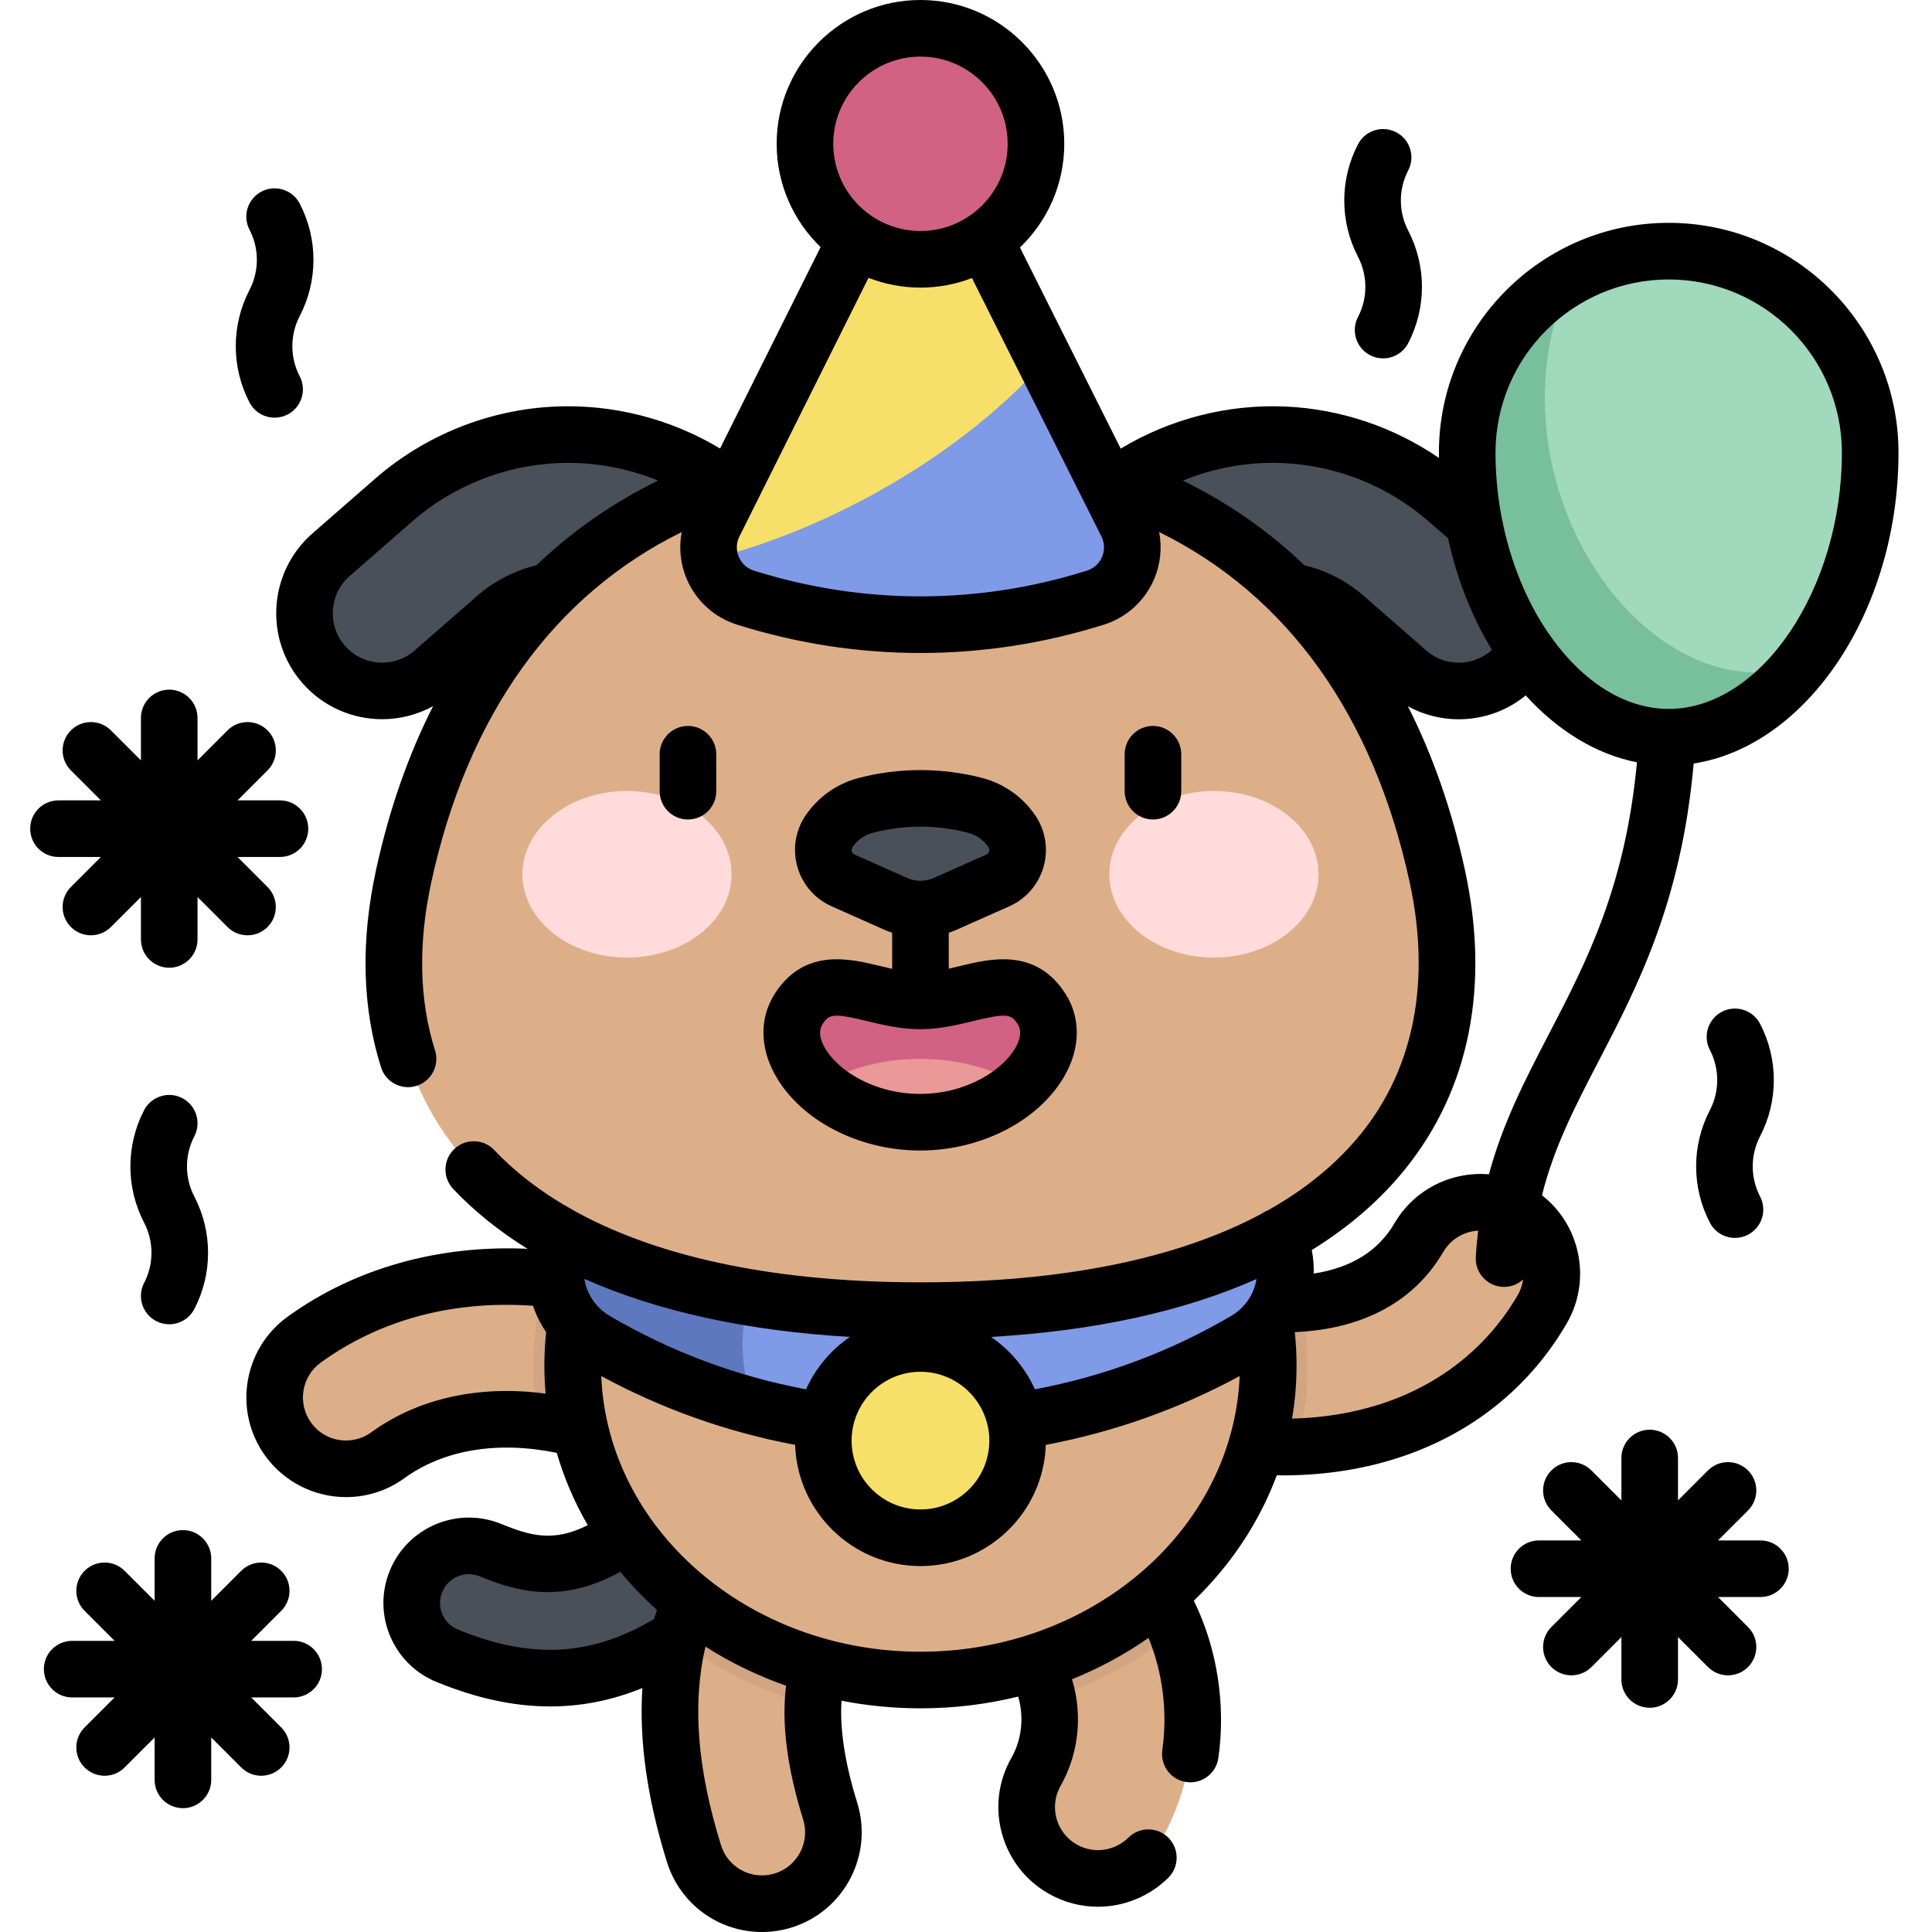 <svg width="170" height="170" viewBox="0 0 170 170" fill="none" xmlns="http://www.w3.org/2000/svg">
<g clip-path="url(#clip0_223_14046)">
<path d="M48.418 147.661C45.523 147.661 42.537 146.995 39.353 145.695C36.785 144.646 35.554 141.715 36.602 139.147C37.652 136.579 40.584 135.348 43.151 136.396C47.865 138.322 52.155 139.074 60.725 130.009C62.63 127.995 65.809 127.906 67.825 129.812C69.841 131.717 69.929 134.895 68.023 136.911C61.125 144.206 55.008 147.661 48.418 147.661Z" fill="#495059"/>
<path d="M67.054 167.509C64.379 167.509 61.9 165.786 61.062 163.096C57.958 153.126 58.27 144.949 62.014 138.103C63.677 135.061 67.491 133.943 70.533 135.607C73.576 137.27 74.692 141.084 73.029 144.126C71.005 147.83 71.011 152.814 73.05 159.364C74.08 162.674 72.233 166.193 68.922 167.224C68.301 167.417 67.673 167.509 67.054 167.509Z" fill="#DDAF89"/>
<path d="M96.612 165.288C95.563 165.288 94.499 165.026 93.522 164.472C90.506 162.762 89.446 158.931 91.156 155.914C93.356 152.031 92.198 147.405 90.433 145.926C87.776 143.7 87.427 139.741 89.654 137.083C91.881 134.426 95.841 134.078 98.498 136.304C104.564 141.387 107.563 152.428 102.079 162.105C100.923 164.144 98.799 165.288 96.612 165.288Z" fill="#DDAF89"/>
<path d="M30.447 129.243C28.502 129.243 26.584 128.342 25.355 126.646C23.324 123.836 23.953 119.912 26.763 117.879C35.004 111.917 46.102 110.689 57.214 114.508C60.492 115.635 62.236 119.207 61.108 122.486C59.981 125.765 56.409 127.509 53.132 126.382C45.936 123.908 39.006 124.517 34.122 128.051C33.009 128.856 31.722 129.243 30.447 129.243Z" fill="#DDAF89"/>
<path d="M112.853 127.333C110.486 127.333 108.051 127.09 105.593 126.602C102.192 125.928 99.982 122.625 100.658 119.223C101.332 115.822 104.637 113.613 108.036 114.287C110.909 114.857 120.609 116.154 124.847 108.902C126.595 105.908 130.439 104.9 133.433 106.648C136.428 108.397 137.435 112.241 135.687 115.234C132.681 120.381 127.991 124.089 122.124 125.955C119.244 126.872 116.113 127.333 112.853 127.333Z" fill="#DDAF89"/>
<path d="M108.036 114.287C104.637 113.613 101.332 115.823 100.658 119.224C99.982 122.624 102.192 125.928 105.593 126.602C108.051 127.09 110.486 127.332 112.853 127.332C113.283 127.332 113.709 127.323 114.133 127.308C114.727 125.011 115.043 122.615 115.043 120.155C115.043 118.29 114.862 116.464 114.517 114.689C111.748 114.906 109.266 114.531 108.036 114.287Z" fill="#D1A582"/>
<path d="M98.498 136.304C95.841 134.077 91.881 134.426 89.654 137.084C87.427 139.741 87.776 143.7 90.433 145.927C91.237 146.601 91.915 147.928 92.206 149.541C96.402 148.199 100.227 146.126 103.495 143.491C102.355 140.578 100.615 138.077 98.498 136.304Z" fill="#D1A582"/>
<path d="M70.533 135.607C67.492 133.943 63.676 135.061 62.013 138.103C60.933 140.078 60.14 142.163 59.632 144.371C63.104 146.934 67.135 148.888 71.531 150.052C71.606 147.791 72.101 145.822 73.028 144.126C74.691 141.084 73.575 137.27 70.533 135.607Z" fill="#D1A582"/>
<path d="M57.213 114.508C54.117 113.443 51.022 112.772 47.99 112.484C47.308 114.94 46.943 117.508 46.943 120.154C46.943 121.82 47.089 123.456 47.366 125.052C49.245 125.273 51.177 125.71 53.131 126.382C56.409 127.509 59.981 125.764 61.108 122.486C62.235 119.207 60.492 115.635 57.213 114.508Z" fill="#D1A582"/>
<path d="M111.596 120.154C111.596 104.87 97.894 92.478 80.993 92.478C64.092 92.478 50.391 104.87 50.391 120.154C50.391 135.439 64.092 147.829 80.993 147.829C97.894 147.829 111.596 135.439 111.596 120.154Z" fill="#DDAF89"/>
<path d="M108.633 102.385C101.134 108.608 91.501 112.351 80.994 112.351C70.487 112.351 60.854 108.608 53.355 102.385C51.76 104.45 50.43 106.699 49.422 109.093C48.049 112.353 49.315 116.133 52.366 117.924C60.767 122.855 70.549 125.684 80.994 125.684C91.439 125.684 101.22 122.855 109.621 117.924C112.672 116.133 113.939 112.353 112.565 109.093C111.558 106.699 110.228 104.45 108.633 102.385Z" fill="#7F9AE6"/>
<path d="M67.056 110.058C62.005 108.342 57.372 105.719 53.353 102.385C51.759 104.45 50.43 106.699 49.42 109.093C48.048 112.353 49.314 116.133 52.366 117.924C56.733 120.488 61.477 122.477 66.492 123.802C64.652 120.111 65.172 114.569 67.056 110.058Z" fill="#5E78BF"/>
<path d="M68.137 61.179C66.744 61.179 65.338 60.754 64.125 59.873L55.713 53.763C52.029 51.086 47.06 51.309 43.631 54.304L38.123 59.112C35.278 61.596 30.959 61.303 28.477 58.46C25.993 55.615 26.286 51.296 29.131 48.813L34.638 44.003C38.61 40.536 43.699 38.496 48.966 38.26C54.233 38.026 59.483 39.601 63.749 42.7L72.16 48.81C75.216 51.029 75.893 55.305 73.673 58.36C72.336 60.202 70.251 61.179 68.137 61.179Z" fill="#495059"/>
<path d="M93.85 61.179C91.736 61.179 89.651 60.201 88.313 58.36C86.095 55.304 86.772 51.029 89.826 48.81L98.239 42.7C102.505 39.601 107.756 38.026 113.022 38.26C118.289 38.496 123.377 40.536 127.349 44.003L132.857 48.812C135.701 51.296 135.993 55.615 133.511 58.459C131.027 61.304 126.708 61.596 123.864 59.112L118.357 54.304C114.926 51.309 109.958 51.087 106.275 53.763L97.863 59.873C96.65 60.754 95.243 61.179 93.85 61.179Z" fill="#495059"/>
<path d="M80.994 115.327C115.7 115.327 131.34 99.428 126.458 77.042C121.213 52.985 104.69 39.815 80.994 39.815C57.296 39.815 40.774 52.985 35.527 77.042C30.647 99.428 46.287 115.327 80.994 115.327Z" fill="#DDAF89"/>
<path d="M89.542 126.762C89.542 131.483 85.715 135.311 80.994 135.311C76.273 135.311 72.445 131.483 72.445 126.762C72.445 122.041 76.273 118.214 80.994 118.214C85.715 118.214 89.542 122.041 89.542 126.762Z" fill="#F6E06A"/>
<path d="M64.374 76.929C64.374 72.881 60.255 69.6 55.172 69.6C50.09 69.6 45.97 72.881 45.97 76.929C45.97 80.976 50.09 84.257 55.172 84.257C60.255 84.257 64.374 80.976 64.374 76.929Z" fill="#FFDBDB"/>
<path d="M116.017 76.929C116.017 72.881 111.897 69.6 106.814 69.6C101.733 69.6 97.612 72.881 97.612 76.929C97.612 80.976 101.733 84.257 106.814 84.257C111.897 84.257 116.017 80.976 116.017 76.929Z" fill="#FFDBDB"/>
<path d="M85.82 70.871C82.656 70.043 79.331 70.043 76.168 70.871C74.857 71.214 73.715 72.02 72.954 73.14C71.925 74.654 72.517 76.728 74.187 77.471L78.824 79.533C80.205 80.147 81.781 80.147 83.163 79.533L87.799 77.471C89.471 76.728 90.061 74.654 89.033 73.14C88.272 72.02 87.13 71.214 85.82 70.871Z" fill="#495059"/>
<path d="M80.962 88.07C76.596 88.07 72.708 84.952 70.263 88.797C67.783 92.698 73.338 98.746 80.962 98.746C88.586 98.746 94.141 92.698 91.66 88.797C89.215 84.952 85.328 88.07 80.962 88.07Z" fill="#D16283"/>
<path d="M72.099 95.492C74.147 97.362 77.317 98.746 80.962 98.746C84.608 98.746 87.778 97.362 89.825 95.492C87.395 94.041 84.318 93.17 80.962 93.17C77.607 93.17 74.529 94.041 72.099 95.492Z" fill="#EB9898"/>
<path d="M78.883 13.938L62.837 46.09C61.563 48.643 62.873 51.73 65.594 52.587L65.602 52.59C75.621 55.744 86.367 55.744 96.386 52.59C99.11 51.732 100.42 48.64 99.141 46.086L83.035 13.935C82.178 12.224 79.737 12.227 78.883 13.938Z" fill="#7F9AE6"/>
<path d="M91.969 31.77L83.035 13.935C82.178 12.224 79.737 12.227 78.883 13.938L62.837 46.09C62.331 47.102 62.239 48.198 62.472 49.206C71.56 46.988 83.591 41.049 91.969 31.77Z" fill="#F6E06A"/>
<path d="M91.157 12.653C91.157 18.267 86.606 22.817 80.993 22.817C75.38 22.817 70.83 18.267 70.83 12.653C70.83 7.04 75.38 2.49 80.993 2.49C86.606 2.49 91.157 7.04 91.157 12.653Z" fill="#D16283"/>
<path d="M146.832 22.099C156.624 22.099 164.561 30.038 164.561 39.829C164.561 52.896 156.624 64.87 146.832 64.87C137.039 64.87 129.102 52.896 129.102 39.829C129.102 30.038 137.039 22.099 146.832 22.099Z" fill="#A0D9BB"/>
<path d="M158.341 58.614C144.488 62.911 130.249 41.865 138.234 24.324C132.788 27.35 129.102 33.158 129.102 39.828C129.102 52.896 137.039 64.87 146.832 64.87C151.226 64.87 155.244 62.453 158.341 58.614Z" fill="#78BF9B"/>
<path d="M13.742 116.245C14.109 116.435 14.502 116.525 14.888 116.525C15.788 116.525 16.656 116.037 17.1 115.184C18.71 112.085 18.71 108.385 17.1 105.286C16.236 103.626 16.236 101.644 17.1 99.984C17.734 98.764 17.259 97.26 16.039 96.626C14.819 95.992 13.315 96.467 12.681 97.687C11.07 100.786 11.07 104.485 12.681 107.583C13.544 109.243 13.544 111.225 12.681 112.885C12.046 114.106 12.521 115.609 13.742 116.245ZM8.878 75.407L6.239 78.047C5.267 79.018 5.267 80.595 6.239 81.568C6.726 82.055 7.363 82.297 8 82.297C8.638 82.297 9.275 82.055 9.761 81.568L12.401 78.93V82.662C12.401 84.036 13.515 85.152 14.891 85.152C16.266 85.152 17.381 84.036 17.381 82.662V78.93L20.019 81.568C20.506 82.055 21.142 82.297 21.78 82.297C22.417 82.297 23.054 82.055 23.541 81.568C24.513 80.595 24.513 79.018 23.541 78.047L20.902 75.407H24.634C26.01 75.407 27.124 74.293 27.124 72.917C27.124 71.542 26.01 70.427 24.634 70.427H20.902L23.541 67.789C24.513 66.816 24.513 65.239 23.541 64.267C22.568 63.295 20.992 63.295 20.019 64.267L17.381 66.906V63.174C17.381 61.798 16.266 60.684 14.891 60.684C13.515 60.684 12.401 61.798 12.401 63.174V66.906L9.761 64.267C8.788 63.295 7.213 63.295 6.24 64.267C5.267 65.239 5.267 66.816 6.24 67.789L8.878 70.427H5.146C3.77 70.427 2.656 71.542 2.656 72.917C2.656 74.293 3.77 75.407 5.146 75.407H8.878ZM21.954 35.411C22.398 36.264 23.265 36.752 24.166 36.752C24.552 36.752 24.945 36.661 25.312 36.472C26.533 35.836 27.007 34.333 26.373 33.112C25.509 31.453 25.509 29.47 26.373 27.81C27.984 24.712 27.984 21.013 26.373 17.914C25.739 16.694 24.234 16.219 23.015 16.853C21.795 17.487 21.32 18.991 21.954 20.211C22.818 21.871 22.818 23.853 21.954 25.513C20.343 28.612 20.343 32.312 21.954 35.411ZM25.839 144.38H22.107L24.745 141.741C25.718 140.768 25.718 139.192 24.745 138.22C23.773 137.247 22.197 137.247 21.224 138.22L18.586 140.858V137.126C18.586 135.751 17.471 134.636 16.096 134.636C14.72 134.636 13.605 135.751 13.605 137.126V140.858L10.966 138.22C9.993 137.247 8.418 137.247 7.445 138.22C6.472 139.192 6.472 140.77 7.445 141.741L10.083 144.38H6.351C4.975 144.38 3.861 145.495 3.861 146.871C3.861 148.245 4.975 149.361 6.351 149.361H10.083L7.445 151.999C6.472 152.972 6.472 154.549 7.445 155.52C7.931 156.007 8.568 156.251 9.205 156.251C9.843 156.251 10.48 156.007 10.966 155.52L13.605 152.882V156.614C13.605 157.989 14.72 159.104 16.096 159.104C17.471 159.104 18.586 157.989 18.586 156.614V152.882L21.224 155.52C21.71 156.007 22.347 156.251 22.985 156.251C23.622 156.251 24.259 156.007 24.745 155.52C25.718 154.548 25.718 152.972 24.745 151.999L22.107 149.361H25.839C27.215 149.361 28.329 148.245 28.329 146.871C28.329 145.495 27.215 144.38 25.839 144.38ZM119.492 27.895C118.858 29.115 119.333 30.618 120.553 31.252C120.92 31.443 121.313 31.534 121.7 31.534C122.599 31.534 123.468 31.046 123.911 30.193C125.523 27.094 125.523 23.394 123.911 20.295C123.049 18.635 123.049 16.653 123.911 14.993C124.545 13.773 124.071 12.27 122.85 11.635C121.631 11.001 120.128 11.476 119.492 12.696C117.881 15.795 117.881 19.494 119.492 22.594C120.356 24.253 120.356 26.234 119.492 27.895ZM146.832 19.608C135.683 19.608 126.612 28.679 126.612 39.828C126.612 39.986 126.619 40.142 126.621 40.299C122.653 37.579 117.962 35.989 113.132 35.773C108.052 35.544 102.965 36.853 98.613 39.474L89.748 21.777C92.149 19.472 93.647 16.236 93.647 12.653C93.647 5.677 87.97 0 80.994 0C74.016 0 68.34 5.677 68.34 12.653C68.34 16.219 69.824 19.442 72.205 21.743L63.36 39.465C59.012 36.85 53.934 35.547 48.854 35.773C43.027 36.033 37.396 38.291 33.001 42.128L27.492 46.936C23.62 50.32 23.219 56.222 26.601 60.096C28.443 62.205 31.032 63.284 33.634 63.284C35.173 63.284 36.714 62.898 38.111 62.133C35.922 66.44 34.243 71.245 33.096 76.511C31.721 82.812 31.867 88.671 33.53 93.922C33.866 94.983 34.846 95.661 35.904 95.661C36.153 95.661 36.405 95.624 36.656 95.545C37.967 95.129 38.693 93.73 38.278 92.419C36.881 88.006 36.775 83.012 37.962 77.572C41.165 62.881 48.731 52.366 59.986 46.816C59.721 48.193 59.867 49.628 60.426 50.947C61.243 52.871 62.855 54.334 64.855 54.964C70.135 56.627 75.566 57.457 80.995 57.457C86.425 57.457 91.856 56.626 97.135 54.964C99.131 54.336 100.742 52.871 101.559 50.945C102.118 49.626 102.26 48.189 101.995 46.814C113.254 52.362 120.823 62.878 124.027 77.572C125.922 86.265 124.456 93.923 119.787 99.721C117.645 102.378 114.879 104.648 111.533 106.515C111.509 106.524 111.485 106.531 111.461 106.542C111.297 106.613 111.144 106.701 111.002 106.801C103.59 110.773 93.442 112.836 80.994 112.836C68.54 112.836 58.33 110.749 50.889 106.738C50.801 106.682 50.709 106.63 50.613 106.583C47.838 105.057 45.453 103.259 43.493 101.196C42.545 100.198 40.969 100.158 39.972 101.106C38.976 102.053 38.936 103.629 39.883 104.626C41.752 106.594 43.937 108.347 46.413 109.885C38.604 109.524 31.194 111.6 25.303 115.862C21.386 118.696 20.506 124.187 23.34 128.104C24.983 130.377 27.64 131.733 30.448 131.733C32.302 131.733 34.077 131.158 35.582 130.068C39.063 127.551 43.783 126.778 48.99 127.837C49.636 130.071 50.557 132.202 51.717 134.202C48.697 135.727 46.652 135.135 44.093 134.091C40.26 132.526 35.865 134.371 34.298 138.205C33.539 140.064 33.549 142.105 34.326 143.955C35.105 145.806 36.555 147.242 38.413 148C41.958 149.449 45.231 150.152 48.419 150.152C51.178 150.152 53.859 149.618 56.524 148.533C56.227 153.174 56.943 158.24 58.685 163.837C59.832 167.523 63.196 170 67.053 170C67.935 170 68.814 169.866 69.662 169.602C74.278 168.165 76.864 163.24 75.428 158.624C74.344 155.145 73.883 152.139 74.047 149.649C76.288 150.087 78.611 150.319 80.994 150.319C83.966 150.319 86.847 149.959 89.589 149.286C90.006 150.67 90.093 152.738 88.99 154.688C87.834 156.724 87.542 159.09 88.166 161.348C88.791 163.605 90.257 165.484 92.294 166.638C93.612 167.384 95.105 167.778 96.612 167.778C98.917 167.778 101.172 166.848 102.801 165.227C103.777 164.257 103.779 162.68 102.809 161.706C101.839 160.73 100.262 160.728 99.288 161.697C98.585 162.397 97.609 162.798 96.612 162.798C95.963 162.798 95.319 162.628 94.749 162.305C93.87 161.806 93.236 160.995 92.966 160.02C92.698 159.044 92.823 158.022 93.322 157.143C94.799 154.535 94.948 151.972 94.811 150.28C94.74 149.404 94.57 148.554 94.325 147.76C96.734 146.789 98.993 145.565 101.061 144.122C102.307 147.166 102.752 150.636 102.275 153.989C102.081 155.35 103.028 156.611 104.39 156.804C104.508 156.821 104.626 156.83 104.743 156.83C105.963 156.83 107.029 155.933 107.206 154.69C107.878 149.959 107.093 145.024 105.048 140.847C108.285 137.723 110.8 133.971 112.346 129.814C112.513 129.816 112.688 129.822 112.852 129.822C116.389 129.822 119.762 129.32 122.878 128.327C129.342 126.272 134.514 122.178 137.837 116.49C139.019 114.468 139.34 112.107 138.746 109.841C138.255 107.969 137.182 106.347 135.683 105.175C136.737 100.934 138.606 97.331 140.677 93.347C144.099 86.766 147.951 79.353 149.028 67.184C159 65.638 167.052 53.742 167.052 39.828C167.052 28.679 157.981 19.608 146.832 19.608ZM47.199 49.745C45.277 50.203 43.491 51.12 41.993 52.427L36.486 57.236C34.679 58.812 31.928 58.626 30.352 56.821C28.776 55.015 28.962 52.264 30.767 50.688L36.276 45.879C39.824 42.781 44.37 40.959 49.076 40.748C52.098 40.612 55.118 41.152 57.904 42.289C53.937 44.229 50.357 46.719 47.199 49.745ZM80.994 4.98C85.224 4.98 88.667 8.423 88.667 12.653C88.667 16.884 85.224 20.326 80.994 20.326C76.763 20.326 73.32 16.884 73.32 12.653C73.32 8.423 76.763 4.98 80.994 4.98ZM96.971 49.002C96.827 49.343 96.462 49.954 95.638 50.213C86.057 53.23 75.93 53.23 66.343 50.212C65.519 49.953 65.155 49.342 65.009 49.002C64.865 48.661 64.68 47.973 65.065 47.202L76.42 24.448C77.841 25.001 79.381 25.307 80.994 25.307C82.59 25.307 84.117 25.007 85.524 24.465L96.914 47.202C97.301 47.973 97.115 48.661 96.971 49.002ZM48.012 122.627C42.181 121.854 36.827 123.02 32.661 126.034C32.011 126.504 31.246 126.753 30.447 126.753C29.214 126.753 28.094 126.181 27.373 125.185C26.149 123.494 26.53 121.12 28.221 119.897C33.451 116.114 39.879 114.403 46.898 114.897C47.177 115.717 47.567 116.498 48.058 117.219C47.954 118.195 47.901 119.18 47.901 120.154C47.901 120.986 47.94 121.811 48.012 122.627ZM80.994 120.704C84.333 120.704 87.052 123.422 87.052 126.762C87.052 130.103 84.333 132.82 80.994 132.82C77.653 132.82 74.935 130.103 74.935 126.762C74.935 123.422 77.653 120.704 80.994 120.704ZM51.418 112.526C57.833 115.381 65.694 117.106 74.79 117.638C73.112 118.782 71.765 120.378 70.924 122.248C64.811 121.102 59.002 118.931 53.627 115.776C53.198 115.525 52.825 115.207 52.51 114.849C52.505 114.843 52.499 114.836 52.493 114.83C51.924 114.172 51.552 113.372 51.418 112.526ZM57.553 142.463C54.484 144.283 51.488 145.172 48.418 145.172C45.888 145.172 43.231 144.589 40.295 143.39C39.669 143.134 39.18 142.65 38.918 142.026C38.656 141.403 38.652 140.715 38.909 140.089C39.437 138.796 40.918 138.174 42.209 138.702C45.495 140.043 49.387 141.168 54.581 138.308C55.565 139.493 56.642 140.611 57.805 141.652C57.718 141.921 57.631 142.191 57.553 142.463ZM68.182 164.847C67.814 164.961 67.433 165.02 67.053 165.02C65.388 165.02 63.935 163.95 63.44 162.357C61.353 155.655 60.902 149.906 62.073 144.889C64.26 146.283 66.64 147.443 69.168 148.327C68.758 151.672 69.254 155.551 70.672 160.104C71.293 162.099 70.175 164.226 68.182 164.847ZM80.994 145.339C65.84 145.339 53.454 134.54 52.907 121.082C58.258 123.979 63.978 126.008 69.964 127.136C70.162 133.05 75.033 137.801 80.994 137.801C86.955 137.801 91.825 133.05 92.022 127.136C98.009 126.008 103.729 123.979 109.08 121.082C108.531 134.54 96.148 145.339 80.994 145.339ZM109.494 114.83C109.487 114.835 109.482 114.843 109.476 114.849C109.162 115.207 108.79 115.525 108.359 115.776C102.985 118.931 97.175 121.102 91.062 122.248C90.22 120.378 88.875 118.783 87.198 117.639C96.312 117.11 104.163 115.391 110.564 112.542C110.429 113.382 110.059 114.177 109.494 114.83ZM114.787 49.745C111.629 46.719 108.049 44.23 104.081 42.289C106.867 41.152 109.889 40.612 112.91 40.748C117.616 40.959 122.162 42.781 125.71 45.88L127.423 47.375C128.209 50.987 129.535 54.321 131.273 57.185C130.552 57.84 129.64 58.233 128.653 58.299C127.496 58.378 126.376 58 125.501 57.236L119.993 52.427C118.496 51.12 116.709 50.203 114.787 49.745ZM133.536 113.979C130.846 118.584 126.639 121.906 121.368 123.583C118.985 124.341 116.404 124.757 113.688 124.828C113.95 123.304 114.086 121.744 114.086 120.154C114.086 119.18 114.033 118.197 113.93 117.219C113.93 117.219 113.931 117.217 113.931 117.216C119.928 116.955 124.439 114.537 126.997 110.158C127.506 109.285 128.326 108.662 129.305 108.406C129.557 108.339 129.811 108.301 130.064 108.286C129.975 109.041 129.902 109.812 129.858 110.612C129.784 111.985 130.838 113.159 132.212 113.233C132.257 113.234 132.303 113.236 132.347 113.236C132.988 113.236 133.576 112.99 134.02 112.586C133.953 113.071 133.79 113.543 133.536 113.979ZM136.259 91.05C134.203 95.004 132.228 98.814 131.015 103.329C130.029 103.245 129.025 103.329 128.041 103.589C125.775 104.183 123.876 105.624 122.696 107.646C121.274 110.079 118.893 111.556 115.597 112.063C115.617 111.374 115.56 110.681 115.426 109.993C118.691 107.983 121.448 105.596 123.665 102.844C129.312 95.832 131.12 86.726 128.892 76.511C127.745 71.252 126.069 66.452 123.884 62.147C125.246 62.895 126.771 63.29 128.346 63.29C128.56 63.29 128.775 63.282 128.99 63.267C130.945 63.135 132.765 62.409 134.251 61.192C137.033 64.257 140.396 66.357 144.038 67.078C143.015 78.056 139.584 84.655 136.259 91.05ZM146.832 62.379C142.926 62.379 139.253 59.935 136.492 56.067C136.41 55.924 136.316 55.789 136.207 55.663C134.334 52.911 132.916 49.484 132.173 45.726C132.158 45.615 132.137 45.506 132.107 45.399C131.772 43.602 131.592 41.735 131.592 39.828C131.592 31.425 138.428 24.59 146.832 24.59C155.235 24.59 162.071 31.426 162.071 39.828C162.071 51.841 154.95 62.379 146.832 62.379ZM77.439 84.999C74.78 84.352 70.762 83.374 68.162 87.46C66.842 89.536 66.847 92.114 68.175 94.532C70.378 98.542 75.515 101.236 80.962 101.236C86.409 101.236 91.547 98.542 93.749 94.532C95.078 92.114 95.082 89.537 93.763 87.462C91.163 83.374 87.145 84.353 84.486 84.999C84.154 85.079 83.82 85.161 83.484 85.236V82.075C83.717 81.998 83.948 81.909 84.175 81.809L88.811 79.747C90.284 79.092 91.381 77.828 91.823 76.278C92.266 74.727 91.999 73.073 91.092 71.741C89.992 70.122 88.344 68.959 86.45 68.462C82.879 67.528 79.106 67.528 75.536 68.462C73.644 68.959 71.995 70.122 70.894 71.741C69.987 73.073 69.721 74.727 70.164 76.278C70.605 77.828 71.703 79.092 73.175 79.747L77.812 81.809C78.039 81.909 78.27 81.998 78.503 82.075V85.25C78.147 85.17 77.79 85.084 77.439 84.999ZM75.2 75.196C75.043 75.126 74.979 75.003 74.954 74.912C74.927 74.821 74.917 74.682 75.013 74.541C75.436 73.918 76.07 73.471 76.798 73.28C78.17 72.921 79.582 72.741 80.994 72.741C82.405 72.741 83.817 72.921 85.189 73.28C85.917 73.471 86.551 73.918 86.974 74.541C87.07 74.682 87.06 74.821 87.034 74.912C87.008 75.003 86.944 75.126 86.787 75.196L82.15 77.258C81.415 77.585 80.572 77.585 79.837 77.258L75.2 75.196ZM80.962 90.56H80.982H80.994C81.005 90.56 81.017 90.559 81.029 90.559C82.735 90.55 84.29 90.172 85.664 89.838C88.617 89.119 88.987 89.233 89.559 90.133C89.888 90.651 89.829 91.324 89.384 92.135C88.259 94.183 85.005 96.255 80.962 96.255C76.918 96.255 73.665 94.183 72.541 92.135C72.096 91.324 72.037 90.651 72.366 90.133C72.688 89.626 72.946 89.368 73.637 89.368C74.174 89.368 74.97 89.524 76.261 89.838C77.653 90.176 79.23 90.56 80.962 90.56ZM63.025 69.618V66.369C63.025 64.993 61.911 63.878 60.535 63.878C59.16 63.878 58.044 64.993 58.044 66.369V69.618C58.044 70.992 59.16 72.108 60.535 72.108C61.911 72.108 63.025 70.992 63.025 69.618ZM103.941 69.618V66.369C103.941 64.993 102.827 63.878 101.451 63.878C100.076 63.878 98.961 64.993 98.961 66.369V69.618C98.961 70.992 100.076 72.108 101.451 72.108C102.827 72.108 103.941 70.992 103.941 69.618ZM150.454 107.583C150.898 108.437 151.767 108.926 152.666 108.926C153.053 108.926 153.445 108.835 153.812 108.644C155.033 108.01 155.507 106.507 154.873 105.286C154.009 103.626 154.009 101.644 154.873 99.984C156.484 96.886 156.484 93.185 154.873 90.087C154.239 88.868 152.736 88.392 151.515 89.027C150.295 89.661 149.82 91.165 150.454 92.385C151.317 94.045 151.317 96.027 150.454 97.687C148.843 100.786 148.843 104.485 150.454 107.583ZM154.903 135.545H151.171L153.811 132.906C154.784 131.934 154.784 130.357 153.811 129.385C152.838 128.412 151.261 128.412 150.288 129.385L147.65 132.024V128.292C147.65 126.916 146.535 125.802 145.16 125.802C143.784 125.802 142.67 126.916 142.67 128.292V132.024L140.03 129.385C139.058 128.412 137.482 128.412 136.509 129.385C135.536 130.357 135.536 131.934 136.509 132.906L139.148 135.545H135.417C134.041 135.545 132.927 136.661 132.927 138.036C132.927 139.41 134.041 140.526 135.417 140.526H139.148L136.509 143.164C135.536 144.137 135.536 145.714 136.509 146.686C136.995 147.173 137.632 147.415 138.27 147.415C138.907 147.415 139.545 147.173 140.032 146.686L142.67 144.047V147.779C142.67 149.155 143.785 150.269 145.16 150.269C146.536 150.269 147.65 149.155 147.65 147.779V144.047L150.29 146.686C150.776 147.172 151.413 147.415 152.05 147.415C152.688 147.415 153.325 147.173 153.811 146.686C154.784 145.714 154.784 144.137 153.811 143.164L151.173 140.526H154.903C156.279 140.526 157.393 139.41 157.393 138.036C157.393 136.661 156.279 135.545 154.903 135.545Z" fill="black"/>
</g>
<defs>
<clipPath id="clip0_223_14046">
<rect width="170" height="170" fill="white"/>
</clipPath>
</defs>
</svg>
